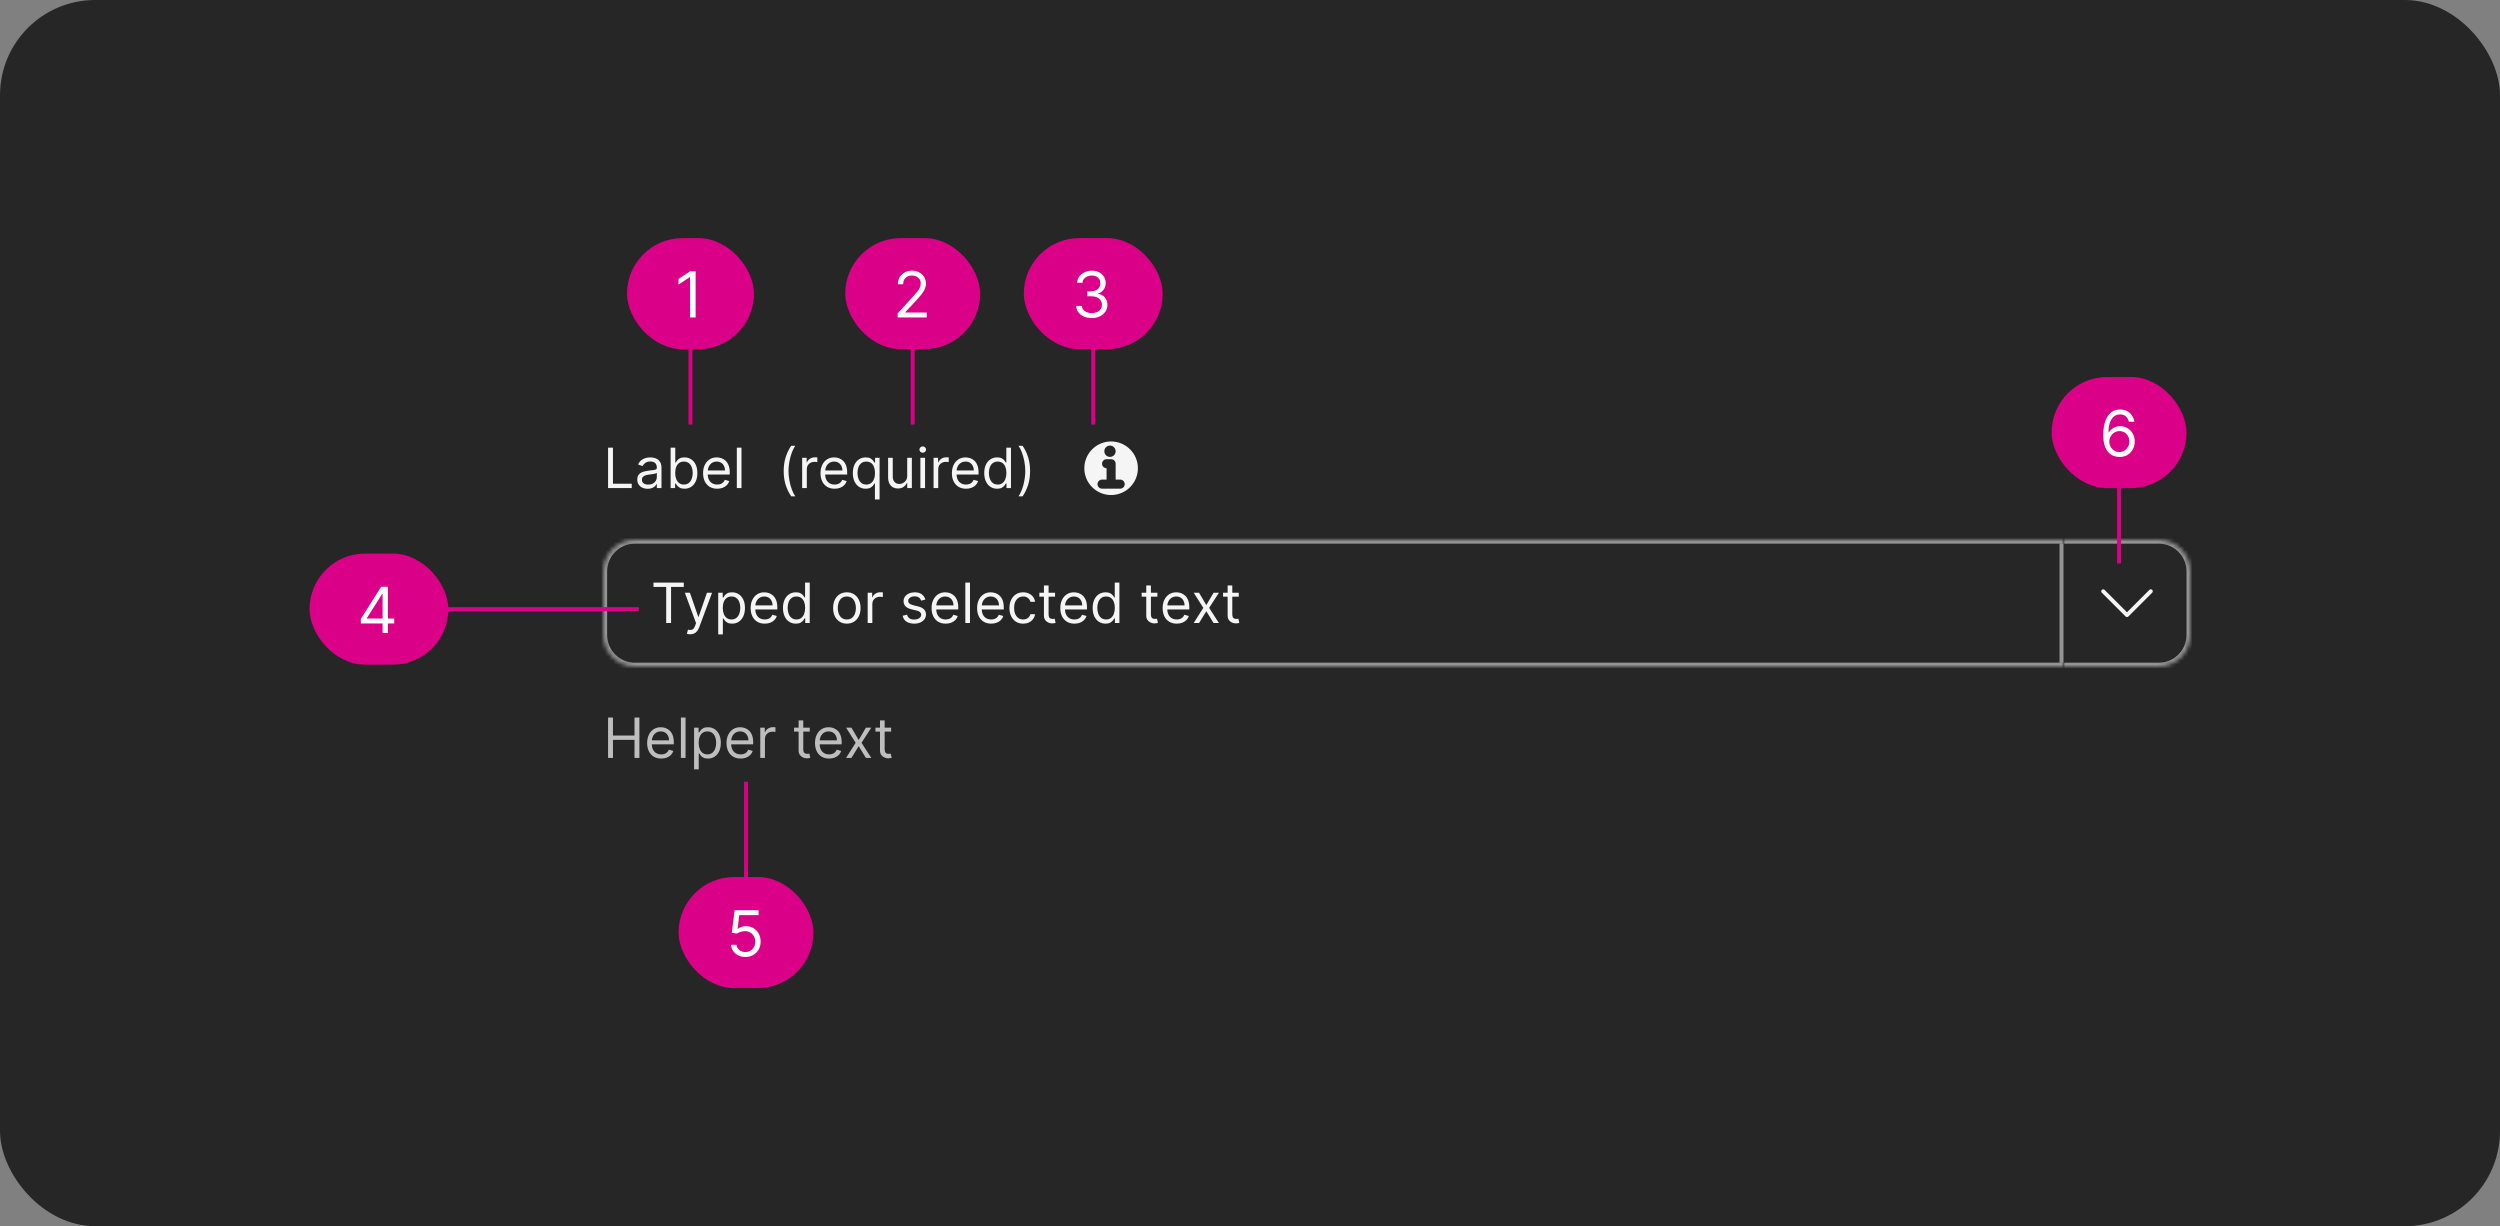 <svg width="630" height="309" viewBox="0 0 630 309" fill="none" xmlns="http://www.w3.org/2000/svg">
<rect x="0" y="0" width="630" height="309" fill="#808080" stroke="none"/>
<rect width="630" height="309" rx="24" fill="#262626"/>
<path d="M153.233 123V112.818H154.466V121.906H159.199V123H153.233ZM163.196 123.179C162.712 123.179 162.273 123.088 161.879 122.906C161.484 122.72 161.171 122.453 160.939 122.105C160.707 121.754 160.591 121.33 160.591 120.832C160.591 120.395 160.677 120.04 160.849 119.768C161.022 119.493 161.252 119.278 161.54 119.122C161.829 118.966 162.147 118.85 162.495 118.774C162.846 118.695 163.199 118.632 163.554 118.585C164.018 118.526 164.394 118.481 164.683 118.451C164.974 118.418 165.186 118.363 165.319 118.287C165.455 118.211 165.523 118.078 165.523 117.889V117.849C165.523 117.359 165.388 116.978 165.12 116.706C164.855 116.434 164.452 116.298 163.912 116.298C163.352 116.298 162.913 116.421 162.594 116.666C162.276 116.911 162.053 117.173 161.923 117.452L160.81 117.054C161.009 116.59 161.274 116.229 161.605 115.97C161.94 115.708 162.304 115.526 162.699 115.423C163.097 115.317 163.488 115.264 163.872 115.264C164.117 115.264 164.399 115.294 164.717 115.354C165.039 115.41 165.349 115.528 165.647 115.707C165.949 115.886 166.199 116.156 166.398 116.517C166.597 116.878 166.696 117.362 166.696 117.969V123H165.523V121.966H165.463C165.384 122.132 165.251 122.309 165.065 122.498C164.88 122.687 164.633 122.848 164.325 122.98C164.016 123.113 163.64 123.179 163.196 123.179ZM163.375 122.125C163.839 122.125 164.23 122.034 164.548 121.852C164.87 121.669 165.112 121.434 165.274 121.146C165.44 120.857 165.523 120.554 165.523 120.236V119.162C165.473 119.222 165.364 119.276 165.195 119.326C165.029 119.372 164.837 119.414 164.618 119.45C164.402 119.483 164.192 119.513 163.987 119.54C163.784 119.563 163.62 119.583 163.494 119.599C163.189 119.639 162.904 119.704 162.639 119.793C162.377 119.879 162.165 120.01 162.003 120.186C161.844 120.358 161.764 120.594 161.764 120.892C161.764 121.3 161.915 121.608 162.217 121.817C162.522 122.022 162.908 122.125 163.375 122.125ZM168.997 123V112.818H170.17V116.577H170.269C170.356 116.444 170.475 116.275 170.627 116.07C170.783 115.861 171.005 115.675 171.294 115.513C171.585 115.347 171.98 115.264 172.477 115.264C173.12 115.264 173.686 115.425 174.177 115.746C174.668 116.068 175.05 116.524 175.325 117.114C175.601 117.704 175.738 118.4 175.738 119.202C175.738 120.01 175.601 120.711 175.325 121.305C175.05 121.895 174.669 122.352 174.182 122.677C173.695 122.998 173.133 123.159 172.497 123.159C172.006 123.159 171.613 123.078 171.318 122.915C171.023 122.75 170.796 122.562 170.637 122.354C170.478 122.142 170.356 121.966 170.269 121.827H170.13V123H168.997ZM170.15 119.182C170.15 119.759 170.235 120.267 170.404 120.708C170.573 121.146 170.82 121.489 171.144 121.737C171.469 121.982 171.867 122.105 172.338 122.105C172.828 122.105 173.237 121.976 173.566 121.717C173.897 121.455 174.146 121.104 174.311 120.663C174.48 120.219 174.565 119.725 174.565 119.182C174.565 118.645 174.482 118.161 174.316 117.73C174.154 117.296 173.907 116.953 173.575 116.701C173.247 116.446 172.835 116.318 172.338 116.318C171.86 116.318 171.459 116.439 171.134 116.681C170.81 116.92 170.564 117.254 170.399 117.685C170.233 118.113 170.15 118.612 170.15 119.182ZM180.735 123.159C179.999 123.159 179.364 122.997 178.83 122.672C178.3 122.344 177.891 121.886 177.602 121.3C177.317 120.71 177.175 120.024 177.175 119.241C177.175 118.459 177.317 117.77 177.602 117.173C177.891 116.573 178.292 116.106 178.806 115.771C179.323 115.433 179.926 115.264 180.615 115.264C181.013 115.264 181.406 115.33 181.794 115.463C182.181 115.596 182.534 115.811 182.852 116.109C183.171 116.404 183.424 116.795 183.613 117.283C183.802 117.77 183.896 118.37 183.896 119.082V119.58H178.01V118.565H182.703C182.703 118.134 182.617 117.75 182.445 117.412C182.276 117.074 182.034 116.807 181.719 116.612C181.407 116.416 181.039 116.318 180.615 116.318C180.148 116.318 179.744 116.434 179.402 116.666C179.064 116.895 178.804 117.193 178.622 117.561C178.439 117.929 178.348 118.323 178.348 118.744V119.42C178.348 119.997 178.448 120.486 178.646 120.887C178.849 121.285 179.129 121.588 179.487 121.797C179.845 122.002 180.261 122.105 180.735 122.105C181.043 122.105 181.321 122.062 181.57 121.976C181.822 121.886 182.039 121.754 182.221 121.578C182.403 121.399 182.544 121.177 182.644 120.912L183.777 121.23C183.658 121.615 183.457 121.953 183.176 122.244C182.894 122.533 182.546 122.758 182.132 122.92C181.717 123.08 181.252 123.159 180.735 123.159ZM186.855 112.818V123H185.681V112.818H186.855Z" fill="white" fill-opacity="0.95"/>
<path d="M197.491 118.705C197.491 117.452 197.654 116.3 197.979 115.249C198.307 114.195 198.774 113.226 199.381 112.341H200.415C200.176 112.669 199.952 113.073 199.744 113.554C199.538 114.031 199.357 114.557 199.202 115.13C199.046 115.7 198.923 116.29 198.834 116.9C198.748 117.51 198.705 118.111 198.705 118.705C198.705 119.493 198.781 120.294 198.933 121.106C199.086 121.918 199.291 122.672 199.55 123.368C199.808 124.064 200.097 124.631 200.415 125.068H199.381C198.774 124.183 198.307 123.215 197.979 122.165C197.654 121.111 197.491 119.957 197.491 118.705ZM202.146 123V115.364H203.28V116.517H203.359C203.498 116.139 203.75 115.833 204.115 115.597C204.479 115.362 204.89 115.244 205.348 115.244C205.434 115.244 205.542 115.246 205.671 115.249C205.8 115.253 205.898 115.258 205.964 115.264V116.457C205.925 116.447 205.833 116.433 205.691 116.413C205.552 116.389 205.404 116.378 205.248 116.378C204.877 116.378 204.546 116.456 204.254 116.612C203.966 116.764 203.737 116.976 203.568 117.248C203.402 117.516 203.319 117.823 203.319 118.168V123H202.146ZM210.324 123.159C209.589 123.159 208.954 122.997 208.42 122.672C207.89 122.344 207.481 121.886 207.192 121.3C206.907 120.71 206.765 120.024 206.765 119.241C206.765 118.459 206.907 117.77 207.192 117.173C207.481 116.573 207.882 116.106 208.395 115.771C208.912 115.433 209.516 115.264 210.205 115.264C210.603 115.264 210.996 115.33 211.383 115.463C211.771 115.596 212.124 115.811 212.442 116.109C212.76 116.404 213.014 116.795 213.203 117.283C213.392 117.77 213.486 118.37 213.486 119.082V119.58H207.6V118.565H212.293C212.293 118.134 212.207 117.75 212.035 117.412C211.866 117.074 211.624 116.807 211.309 116.612C210.997 116.416 210.629 116.318 210.205 116.318C209.738 116.318 209.333 116.434 208.992 116.666C208.654 116.895 208.394 117.193 208.211 117.561C208.029 117.929 207.938 118.323 207.938 118.744V119.42C207.938 119.997 208.037 120.486 208.236 120.887C208.439 121.285 208.719 121.588 209.077 121.797C209.434 122.002 209.85 122.105 210.324 122.105C210.633 122.105 210.911 122.062 211.16 121.976C211.412 121.886 211.629 121.754 211.811 121.578C211.993 121.399 212.134 121.177 212.233 120.912L213.367 121.23C213.248 121.615 213.047 121.953 212.765 122.244C212.484 122.533 212.136 122.758 211.721 122.92C211.307 123.08 210.841 123.159 210.324 123.159ZM221.655 125.864H220.481V121.827H220.382C220.296 121.966 220.173 122.142 220.014 122.354C219.855 122.562 219.628 122.75 219.333 122.915C219.038 123.078 218.645 123.159 218.155 123.159C217.518 123.159 216.956 122.998 216.469 122.677C215.982 122.352 215.601 121.895 215.326 121.305C215.051 120.711 214.913 120.01 214.913 119.202C214.913 118.4 215.051 117.704 215.326 117.114C215.601 116.524 215.984 116.068 216.474 115.746C216.965 115.425 217.532 115.264 218.175 115.264C218.672 115.264 219.064 115.347 219.353 115.513C219.644 115.675 219.867 115.861 220.019 116.07C220.175 116.275 220.296 116.444 220.382 116.577H220.521V115.364H221.655V125.864ZM220.501 119.182C220.501 118.612 220.418 118.113 220.253 117.685C220.087 117.254 219.842 116.92 219.517 116.681C219.192 116.439 218.791 116.318 218.314 116.318C217.817 116.318 217.402 116.446 217.071 116.701C216.743 116.953 216.496 117.296 216.33 117.73C216.168 118.161 216.086 118.645 216.086 119.182C216.086 119.725 216.169 120.219 216.335 120.663C216.504 121.104 216.753 121.455 217.081 121.717C217.412 121.976 217.823 122.105 218.314 122.105C218.784 122.105 219.182 121.982 219.507 121.737C219.832 121.489 220.079 121.146 220.248 120.708C220.417 120.267 220.501 119.759 220.501 119.182ZM228.615 119.878V115.364H229.788V123H228.615V121.707H228.535C228.356 122.095 228.078 122.425 227.7 122.697C227.322 122.965 226.845 123.099 226.268 123.099C225.791 123.099 225.367 122.995 224.996 122.786C224.624 122.574 224.333 122.256 224.121 121.832C223.908 121.404 223.802 120.866 223.802 120.216V115.364H224.976V120.136C224.976 120.693 225.131 121.137 225.443 121.469C225.758 121.8 226.159 121.966 226.646 121.966C226.938 121.966 227.234 121.891 227.536 121.742C227.841 121.593 228.096 121.364 228.302 121.056C228.51 120.748 228.615 120.355 228.615 119.878ZM231.937 123V115.364H233.11V123H231.937ZM232.534 114.091C232.305 114.091 232.108 114.013 231.942 113.857C231.78 113.701 231.699 113.514 231.699 113.295C231.699 113.077 231.78 112.889 231.942 112.734C232.108 112.578 232.305 112.5 232.534 112.5C232.762 112.5 232.958 112.578 233.12 112.734C233.286 112.889 233.369 113.077 233.369 113.295C233.369 113.514 233.286 113.701 233.12 113.857C232.958 114.013 232.762 114.091 232.534 114.091ZM235.259 123V115.364H236.393V116.517H236.472C236.612 116.139 236.864 115.833 237.228 115.597C237.593 115.362 238.004 115.244 238.461 115.244C238.547 115.244 238.655 115.246 238.784 115.249C238.914 115.253 239.011 115.258 239.078 115.264V116.457C239.038 116.447 238.947 116.433 238.804 116.413C238.665 116.389 238.517 116.378 238.362 116.378C237.99 116.378 237.659 116.456 237.367 116.612C237.079 116.764 236.85 116.976 236.681 117.248C236.516 117.516 236.433 117.823 236.433 118.168V123H235.259ZM243.438 123.159C242.702 123.159 242.067 122.997 241.534 122.672C241.003 122.344 240.594 121.886 240.306 121.3C240.021 120.71 239.878 120.024 239.878 119.241C239.878 118.459 240.021 117.77 240.306 117.173C240.594 116.573 240.995 116.106 241.509 115.771C242.026 115.433 242.629 115.264 243.318 115.264C243.716 115.264 244.109 115.33 244.497 115.463C244.884 115.596 245.237 115.811 245.556 116.109C245.874 116.404 246.127 116.795 246.316 117.283C246.505 117.77 246.6 118.37 246.6 119.082V119.58H240.713V118.565H245.406C245.406 118.134 245.32 117.75 245.148 117.412C244.979 117.074 244.737 116.807 244.422 116.612C244.11 116.416 243.743 116.318 243.318 116.318C242.851 116.318 242.447 116.434 242.105 116.666C241.767 116.895 241.507 117.193 241.325 117.561C241.142 117.929 241.051 118.323 241.051 118.744V119.42C241.051 119.997 241.151 120.486 241.35 120.887C241.552 121.285 241.832 121.588 242.19 121.797C242.548 122.002 242.964 122.105 243.438 122.105C243.746 122.105 244.024 122.062 244.273 121.976C244.525 121.886 244.742 121.754 244.924 121.578C245.106 121.399 245.247 121.177 245.347 120.912L246.48 121.23C246.361 121.615 246.16 121.953 245.879 122.244C245.597 122.533 245.249 122.758 244.835 122.92C244.42 123.08 243.955 123.159 243.438 123.159ZM251.268 123.159C250.632 123.159 250.07 122.998 249.583 122.677C249.095 122.352 248.714 121.895 248.439 121.305C248.164 120.711 248.026 120.01 248.026 119.202C248.026 118.4 248.164 117.704 248.439 117.114C248.714 116.524 249.097 116.068 249.588 115.746C250.078 115.425 250.645 115.264 251.288 115.264C251.785 115.264 252.178 115.347 252.466 115.513C252.758 115.675 252.98 115.861 253.132 116.07C253.288 116.275 253.409 116.444 253.495 116.577H253.595V112.818H254.768V123H253.634V121.827H253.495C253.409 121.966 253.286 122.142 253.127 122.354C252.968 122.562 252.741 122.75 252.446 122.915C252.151 123.078 251.758 123.159 251.268 123.159ZM251.427 122.105C251.898 122.105 252.295 121.982 252.62 121.737C252.945 121.489 253.192 121.146 253.361 120.708C253.53 120.267 253.615 119.759 253.615 119.182C253.615 118.612 253.532 118.113 253.366 117.685C253.2 117.254 252.955 116.92 252.63 116.681C252.305 116.439 251.904 116.318 251.427 116.318C250.93 116.318 250.516 116.446 250.184 116.701C249.856 116.953 249.609 117.296 249.443 117.73C249.281 118.161 249.2 118.645 249.2 119.182C249.2 119.725 249.283 120.219 249.448 120.663C249.617 121.104 249.866 121.455 250.194 121.717C250.526 121.976 250.936 122.105 251.427 122.105ZM259.585 118.705C259.585 119.957 259.421 121.111 259.093 122.165C258.768 123.215 258.303 124.183 257.696 125.068H256.662C256.901 124.74 257.123 124.336 257.328 123.855C257.537 123.378 257.719 122.854 257.875 122.284C258.031 121.711 258.152 121.119 258.238 120.509C258.328 119.896 258.372 119.295 258.372 118.705C258.372 117.916 258.296 117.115 258.144 116.303C257.991 115.491 257.786 114.737 257.527 114.041C257.269 113.345 256.98 112.778 256.662 112.341H257.696C258.303 113.226 258.768 114.195 259.093 115.249C259.421 116.3 259.585 117.452 259.585 118.705Z" fill="white" fill-opacity="0.95"/>
<path d="M280 124.75C283.728 124.75 286.75 121.728 286.75 118C286.75 114.272 283.728 111.25 280 111.25C276.272 111.25 273.25 114.272 273.25 118C273.25 121.728 276.272 124.75 280 124.75ZM278.286 113.714C278.286 112.925 278.925 112.286 279.714 112.286C280.503 112.286 281.143 112.925 281.143 113.714C281.143 114.503 280.503 115.143 279.714 115.143C278.925 115.143 278.286 114.503 278.286 113.714ZM278.857 118C278.226 118 277.714 117.488 277.714 116.857C277.714 116.226 278.226 115.714 278.857 115.714H280C280.631 115.714 281.143 116.226 281.143 116.857V120.857H282.286C282.917 120.857 283.429 121.369 283.429 122C283.429 122.631 282.917 123.143 282.286 123.143H277.714C277.083 123.143 276.571 122.631 276.571 122C276.571 121.369 277.083 120.857 277.714 120.857H278.857V118Z" fill="white" fill-opacity="0.95"/>
<mask id="path-7-inside-1_1263_46640" fill="white">
<path d="M152 144C152 139.582 155.582 136 160 136H520V168H160C155.582 168 152 164.418 152 160V144Z"/>
</mask>
<path d="M151 144C151 139.029 155.029 135 160 135H520V137H160C156.134 137 153 140.134 153 144H151ZM520 169H160C155.029 169 151 164.971 151 160H153C153 163.866 156.134 167 160 167H520V169ZM160 169C155.029 169 151 164.971 151 160V144C151 139.029 155.029 135 160 135V137C156.134 137 153 140.134 153 144V160C153 163.866 156.134 167 160 167V169ZM520 136V168V136Z" fill="white" fill-opacity="0.5" mask="url(#path-7-inside-1_1263_46640)"/>
<path d="M164.676 147.912V146.818H172.312V147.912H169.111V157H167.878V147.912H164.676ZM173.937 159.844C173.738 159.844 173.561 159.827 173.405 159.794C173.249 159.764 173.142 159.734 173.082 159.705L173.38 158.67C173.808 158.78 174.164 158.777 174.449 158.661C174.734 158.548 174.981 158.206 175.19 157.636L175.409 157.04L172.585 149.364H173.857L175.965 155.449H176.045L178.153 149.364L179.436 149.384L176.184 158.114C176.038 158.501 175.858 158.823 175.642 159.078C175.427 159.337 175.177 159.529 174.892 159.655C174.61 159.781 174.292 159.844 173.937 159.844ZM180.988 159.864V149.364H182.121V150.577H182.261C182.347 150.444 182.466 150.275 182.619 150.07C182.774 149.861 182.996 149.675 183.285 149.513C183.576 149.347 183.971 149.264 184.468 149.264C185.111 149.264 185.678 149.425 186.168 149.746C186.659 150.068 187.042 150.524 187.317 151.114C187.592 151.704 187.729 152.4 187.729 153.202C187.729 154.01 187.592 154.711 187.317 155.305C187.042 155.895 186.661 156.352 186.173 156.677C185.686 156.998 185.124 157.159 184.488 157.159C183.997 157.159 183.605 157.078 183.31 156.915C183.015 156.75 182.788 156.562 182.629 156.354C182.469 156.142 182.347 155.966 182.261 155.827H182.161V159.864H180.988ZM182.141 153.182C182.141 153.759 182.226 154.267 182.395 154.708C182.564 155.146 182.811 155.489 183.136 155.737C183.46 155.982 183.858 156.105 184.329 156.105C184.819 156.105 185.229 155.976 185.557 155.717C185.888 155.455 186.137 155.104 186.303 154.663C186.472 154.219 186.556 153.725 186.556 153.182C186.556 152.645 186.473 152.161 186.308 151.73C186.145 151.296 185.898 150.953 185.567 150.701C185.239 150.446 184.826 150.318 184.329 150.318C183.852 150.318 183.451 150.439 183.126 150.681C182.801 150.92 182.556 151.254 182.39 151.685C182.224 152.113 182.141 152.612 182.141 153.182ZM192.721 157.159C191.985 157.159 191.35 156.997 190.817 156.672C190.286 156.344 189.877 155.886 189.589 155.3C189.304 154.71 189.161 154.024 189.161 153.241C189.161 152.459 189.304 151.77 189.589 151.173C189.877 150.573 190.278 150.106 190.792 149.771C191.309 149.433 191.912 149.264 192.602 149.264C192.999 149.264 193.392 149.33 193.78 149.463C194.168 149.596 194.521 149.811 194.839 150.109C195.157 150.404 195.411 150.795 195.599 151.283C195.788 151.77 195.883 152.37 195.883 153.082V153.58H189.996V152.565H194.69C194.69 152.134 194.603 151.75 194.431 151.412C194.262 151.074 194.02 150.807 193.705 150.612C193.394 150.416 193.026 150.318 192.602 150.318C192.134 150.318 191.73 150.434 191.388 150.666C191.05 150.895 190.79 151.193 190.608 151.561C190.426 151.929 190.335 152.323 190.335 152.744V153.42C190.335 153.997 190.434 154.486 190.633 154.887C190.835 155.285 191.115 155.588 191.473 155.797C191.831 156.002 192.247 156.105 192.721 156.105C193.029 156.105 193.308 156.062 193.556 155.976C193.808 155.886 194.025 155.754 194.207 155.578C194.39 155.399 194.531 155.177 194.63 154.912L195.763 155.23C195.644 155.615 195.444 155.953 195.162 156.244C194.88 156.533 194.532 156.758 194.118 156.92C193.704 157.08 193.238 157.159 192.721 157.159ZM200.551 157.159C199.915 157.159 199.353 156.998 198.866 156.677C198.379 156.352 197.997 155.895 197.722 155.305C197.447 154.711 197.31 154.01 197.31 153.202C197.31 152.4 197.447 151.704 197.722 151.114C197.997 150.524 198.38 150.068 198.871 149.746C199.361 149.425 199.928 149.264 200.571 149.264C201.068 149.264 201.461 149.347 201.749 149.513C202.041 149.675 202.263 149.861 202.415 150.07C202.571 150.275 202.692 150.444 202.778 150.577H202.878V146.818H204.051V157H202.918V155.827H202.778C202.692 155.966 202.57 156.142 202.411 156.354C202.251 156.562 202.024 156.75 201.729 156.915C201.434 157.078 201.042 157.159 200.551 157.159ZM200.71 156.105C201.181 156.105 201.579 155.982 201.903 155.737C202.228 155.489 202.475 155.146 202.644 154.708C202.813 154.267 202.898 153.759 202.898 153.182C202.898 152.612 202.815 152.113 202.649 151.685C202.483 151.254 202.238 150.92 201.913 150.681C201.589 150.439 201.188 150.318 200.71 150.318C200.213 150.318 199.799 150.446 199.467 150.701C199.139 150.953 198.892 151.296 198.727 151.73C198.564 152.161 198.483 152.645 198.483 153.182C198.483 153.725 198.566 154.219 198.732 154.663C198.901 155.104 199.149 155.455 199.477 155.717C199.809 155.976 200.22 156.105 200.71 156.105ZM213.403 157.159C212.713 157.159 212.108 156.995 211.588 156.667C211.071 156.339 210.667 155.88 210.375 155.29C210.087 154.7 209.942 154.01 209.942 153.222C209.942 152.426 210.087 151.732 210.375 151.138C210.667 150.545 211.071 150.085 211.588 149.756C212.108 149.428 212.713 149.264 213.403 149.264C214.092 149.264 214.695 149.428 215.212 149.756C215.733 150.085 216.137 150.545 216.425 151.138C216.717 151.732 216.863 152.426 216.863 153.222C216.863 154.01 216.717 154.7 216.425 155.29C216.137 155.88 215.733 156.339 215.212 156.667C214.695 156.995 214.092 157.159 213.403 157.159ZM213.403 156.105C213.926 156.105 214.357 155.971 214.695 155.702C215.033 155.434 215.284 155.081 215.446 154.643C215.608 154.206 215.69 153.732 215.69 153.222C215.69 152.711 215.608 152.236 215.446 151.795C215.284 151.354 215.033 150.998 214.695 150.726C214.357 150.454 213.926 150.318 213.403 150.318C212.879 150.318 212.448 150.454 212.11 150.726C211.772 150.998 211.522 151.354 211.359 151.795C211.197 152.236 211.116 152.711 211.116 153.222C211.116 153.732 211.197 154.206 211.359 154.643C211.522 155.081 211.772 155.434 212.11 155.702C212.448 155.971 212.879 156.105 213.403 156.105ZM218.654 157V149.364H219.787V150.517H219.867C220.006 150.139 220.258 149.833 220.623 149.597C220.987 149.362 221.398 149.244 221.856 149.244C221.942 149.244 222.05 149.246 222.179 149.249C222.308 149.253 222.406 149.258 222.472 149.264V150.457C222.432 150.447 222.341 150.433 222.199 150.413C222.059 150.389 221.912 150.378 221.756 150.378C221.385 150.378 221.054 150.456 220.762 150.612C220.474 150.764 220.245 150.976 220.076 151.248C219.91 151.516 219.827 151.823 219.827 152.168V157H218.654ZM233.21 151.074L232.156 151.372C232.089 151.196 231.991 151.026 231.862 150.86C231.736 150.691 231.564 150.552 231.345 150.442C231.126 150.333 230.846 150.278 230.505 150.278C230.038 150.278 229.648 150.386 229.337 150.602C229.028 150.814 228.874 151.084 228.874 151.412C228.874 151.704 228.98 151.934 229.192 152.103C229.405 152.272 229.736 152.413 230.187 152.526L231.32 152.804C232.003 152.97 232.512 153.223 232.847 153.565C233.181 153.903 233.349 154.339 233.349 154.872C233.349 155.31 233.223 155.701 232.971 156.045C232.722 156.39 232.374 156.662 231.927 156.861C231.479 157.06 230.959 157.159 230.366 157.159C229.587 157.159 228.942 156.99 228.432 156.652C227.921 156.314 227.598 155.82 227.462 155.17L228.576 154.892C228.682 155.303 228.883 155.611 229.178 155.817C229.476 156.022 229.865 156.125 230.346 156.125C230.893 156.125 231.327 156.009 231.648 155.777C231.973 155.542 232.136 155.26 232.136 154.932C232.136 154.667 232.043 154.445 231.857 154.266C231.672 154.083 231.387 153.947 231.002 153.858L229.729 153.56C229.03 153.394 228.516 153.137 228.188 152.789C227.863 152.438 227.701 151.999 227.701 151.472C227.701 151.041 227.822 150.66 228.064 150.328C228.309 149.997 228.642 149.737 229.063 149.548C229.487 149.359 229.968 149.264 230.505 149.264C231.261 149.264 231.854 149.43 232.285 149.761C232.719 150.093 233.027 150.53 233.21 151.074ZM238.317 157.159C237.581 157.159 236.946 156.997 236.412 156.672C235.882 156.344 235.473 155.886 235.184 155.3C234.899 154.71 234.757 154.024 234.757 153.241C234.757 152.459 234.899 151.77 235.184 151.173C235.473 150.573 235.874 150.106 236.388 149.771C236.905 149.433 237.508 149.264 238.197 149.264C238.595 149.264 238.988 149.33 239.376 149.463C239.763 149.596 240.116 149.811 240.434 150.109C240.753 150.404 241.006 150.795 241.195 151.283C241.384 151.77 241.479 152.37 241.479 153.082V153.58H235.592V152.565H240.285C240.285 152.134 240.199 151.75 240.027 151.412C239.858 151.074 239.616 150.807 239.301 150.612C238.989 150.416 238.622 150.318 238.197 150.318C237.73 150.318 237.326 150.434 236.984 150.666C236.646 150.895 236.386 151.193 236.204 151.561C236.021 151.929 235.93 152.323 235.93 152.744V153.42C235.93 153.997 236.03 154.486 236.229 154.887C236.431 155.285 236.711 155.588 237.069 155.797C237.427 156.002 237.843 156.105 238.317 156.105C238.625 156.105 238.903 156.062 239.152 155.976C239.404 155.886 239.621 155.754 239.803 155.578C239.985 155.399 240.126 155.177 240.226 154.912L241.359 155.23C241.24 155.615 241.039 155.953 240.758 156.244C240.476 156.533 240.128 156.758 239.714 156.92C239.299 157.08 238.834 157.159 238.317 157.159ZM244.437 146.818V157H243.263V146.818H244.437ZM249.787 157.159C249.051 157.159 248.417 156.997 247.883 156.672C247.353 156.344 246.944 155.886 246.655 155.3C246.37 154.71 246.228 154.024 246.228 153.241C246.228 152.459 246.37 151.77 246.655 151.173C246.944 150.573 247.345 150.106 247.858 149.771C248.375 149.433 248.979 149.264 249.668 149.264C250.066 149.264 250.458 149.33 250.846 149.463C251.234 149.596 251.587 149.811 251.905 150.109C252.223 150.404 252.477 150.795 252.666 151.283C252.855 151.77 252.949 152.37 252.949 153.082V153.58H247.063V152.565H251.756C251.756 152.134 251.67 151.75 251.498 151.412C251.328 151.074 251.087 150.807 250.772 150.612C250.46 150.416 250.092 150.318 249.668 150.318C249.201 150.318 248.796 150.434 248.455 150.666C248.117 150.895 247.857 151.193 247.674 151.561C247.492 151.929 247.401 152.323 247.401 152.744V153.42C247.401 153.997 247.5 154.486 247.699 154.887C247.901 155.285 248.181 155.588 248.539 155.797C248.897 156.002 249.313 156.105 249.787 156.105C250.096 156.105 250.374 156.062 250.623 155.976C250.874 155.886 251.092 155.754 251.274 155.578C251.456 155.399 251.597 155.177 251.696 154.912L252.83 155.23C252.711 155.615 252.51 155.953 252.228 156.244C251.947 156.533 251.599 156.758 251.184 156.92C250.77 157.08 250.304 157.159 249.787 157.159ZM257.836 157.159C257.12 157.159 256.504 156.99 255.987 156.652C255.47 156.314 255.072 155.848 254.794 155.255C254.515 154.662 254.376 153.984 254.376 153.222C254.376 152.446 254.519 151.762 254.804 151.168C255.092 150.572 255.493 150.106 256.007 149.771C256.524 149.433 257.127 149.264 257.816 149.264C258.353 149.264 258.837 149.364 259.268 149.562C259.699 149.761 260.052 150.04 260.327 150.398C260.602 150.756 260.773 151.173 260.839 151.651H259.666C259.576 151.303 259.377 150.994 259.069 150.726C258.764 150.454 258.353 150.318 257.836 150.318C257.379 150.318 256.978 150.437 256.633 150.676C256.292 150.911 256.025 151.245 255.833 151.675C255.644 152.103 255.549 152.605 255.549 153.182C255.549 153.772 255.642 154.286 255.828 154.723C256.017 155.161 256.282 155.5 256.623 155.742C256.968 155.984 257.372 156.105 257.836 156.105C258.141 156.105 258.418 156.052 258.667 155.946C258.915 155.84 259.126 155.688 259.298 155.489C259.47 155.29 259.593 155.051 259.666 154.773H260.839C260.773 155.223 260.609 155.629 260.347 155.991C260.088 156.349 259.745 156.634 259.318 156.846C258.894 157.055 258.4 157.159 257.836 157.159ZM265.875 149.364V150.358H261.918V149.364H265.875ZM263.071 147.534H264.245V154.812C264.245 155.144 264.293 155.393 264.389 155.558C264.488 155.721 264.614 155.83 264.767 155.886C264.922 155.939 265.087 155.966 265.259 155.966C265.388 155.966 265.494 155.959 265.577 155.946C265.66 155.929 265.726 155.916 265.776 155.906L266.015 156.96C265.935 156.99 265.824 157.02 265.681 157.05C265.539 157.083 265.358 157.099 265.14 157.099C264.808 157.099 264.483 157.028 264.165 156.886C263.85 156.743 263.588 156.526 263.38 156.234C263.174 155.943 263.071 155.575 263.071 155.131V147.534ZM270.76 157.159C270.024 157.159 269.389 156.997 268.856 156.672C268.326 156.344 267.916 155.886 267.628 155.3C267.343 154.71 267.2 154.024 267.2 153.241C267.2 152.459 267.343 151.77 267.628 151.173C267.916 150.573 268.317 150.106 268.831 149.771C269.348 149.433 269.951 149.264 270.641 149.264C271.038 149.264 271.431 149.33 271.819 149.463C272.207 149.596 272.56 149.811 272.878 150.109C273.196 150.404 273.45 150.795 273.638 151.283C273.827 151.77 273.922 152.37 273.922 153.082V153.58H268.036V152.565H272.729C272.729 152.134 272.643 151.75 272.47 151.412C272.301 151.074 272.059 150.807 271.744 150.612C271.433 150.416 271.065 150.318 270.641 150.318C270.173 150.318 269.769 150.434 269.428 150.666C269.089 150.895 268.829 151.193 268.647 151.561C268.465 151.929 268.374 152.323 268.374 152.744V153.42C268.374 153.997 268.473 154.486 268.672 154.887C268.874 155.285 269.154 155.588 269.512 155.797C269.87 156.002 270.286 156.105 270.76 156.105C271.068 156.105 271.347 156.062 271.595 155.976C271.847 155.886 272.064 155.754 272.246 155.578C272.429 155.399 272.57 155.177 272.669 154.912L273.803 155.23C273.683 155.615 273.483 155.953 273.201 156.244C272.919 156.533 272.571 156.758 272.157 156.92C271.743 157.08 271.277 157.159 270.76 157.159ZM278.59 157.159C277.954 157.159 277.392 156.998 276.905 156.677C276.418 156.352 276.036 155.895 275.761 155.305C275.486 154.711 275.349 154.01 275.349 153.202C275.349 152.4 275.486 151.704 275.761 151.114C276.036 150.524 276.419 150.068 276.91 149.746C277.4 149.425 277.967 149.264 278.61 149.264C279.107 149.264 279.5 149.347 279.788 149.513C280.08 149.675 280.302 149.861 280.455 150.07C280.61 150.275 280.731 150.444 280.817 150.577H280.917V146.818H282.09V157H280.957V155.827H280.817C280.731 155.966 280.609 156.142 280.45 156.354C280.29 156.562 280.063 156.75 279.768 156.915C279.473 157.078 279.081 157.159 278.59 157.159ZM278.749 156.105C279.22 156.105 279.618 155.982 279.942 155.737C280.267 155.489 280.514 155.146 280.683 154.708C280.852 154.267 280.937 153.759 280.937 153.182C280.937 152.612 280.854 152.113 280.688 151.685C280.522 151.254 280.277 150.92 279.952 150.681C279.628 150.439 279.227 150.318 278.749 150.318C278.252 150.318 277.838 150.446 277.506 150.701C277.178 150.953 276.931 151.296 276.766 151.73C276.603 152.161 276.522 152.645 276.522 153.182C276.522 153.725 276.605 154.219 276.771 154.663C276.94 155.104 277.188 155.455 277.516 155.717C277.848 155.976 278.259 156.105 278.749 156.105ZM291.661 149.364V150.358H287.703V149.364H291.661ZM288.857 147.534H290.03V154.812C290.03 155.144 290.078 155.393 290.174 155.558C290.273 155.721 290.399 155.83 290.552 155.886C290.708 155.939 290.872 155.966 291.044 155.966C291.173 155.966 291.279 155.959 291.362 155.946C291.445 155.929 291.511 155.916 291.561 155.906L291.8 156.96C291.72 156.99 291.609 157.02 291.467 157.05C291.324 157.083 291.143 157.099 290.925 157.099C290.593 157.099 290.268 157.028 289.95 156.886C289.635 156.743 289.374 156.526 289.165 156.234C288.959 155.943 288.857 155.575 288.857 155.131V147.534ZM296.545 157.159C295.809 157.159 295.175 156.997 294.641 156.672C294.111 156.344 293.701 155.886 293.413 155.3C293.128 154.71 292.985 154.024 292.985 153.241C292.985 152.459 293.128 151.77 293.413 151.173C293.701 150.573 294.102 150.106 294.616 149.771C295.133 149.433 295.736 149.264 296.426 149.264C296.824 149.264 297.216 149.33 297.604 149.463C297.992 149.596 298.345 149.811 298.663 150.109C298.981 150.404 299.235 150.795 299.424 151.283C299.613 151.77 299.707 152.37 299.707 153.082V153.58H293.821V152.565H298.514C298.514 152.134 298.428 151.75 298.255 151.412C298.086 151.074 297.844 150.807 297.529 150.612C297.218 150.416 296.85 150.318 296.426 150.318C295.958 150.318 295.554 150.434 295.213 150.666C294.875 150.895 294.614 151.193 294.432 151.561C294.25 151.929 294.159 152.323 294.159 152.744V153.42C294.159 153.997 294.258 154.486 294.457 154.887C294.659 155.285 294.939 155.588 295.297 155.797C295.655 156.002 296.071 156.105 296.545 156.105C296.853 156.105 297.132 156.062 297.38 155.976C297.632 155.886 297.849 155.754 298.032 155.578C298.214 155.399 298.355 155.177 298.454 154.912L299.588 155.23C299.468 155.615 299.268 155.953 298.986 156.244C298.704 156.533 298.356 156.758 297.942 156.92C297.528 157.08 297.062 157.159 296.545 157.159ZM302.162 149.364L303.991 152.486L305.821 149.364H307.173L304.707 153.182L307.173 157H305.821L303.991 154.037L302.162 157H300.809L303.236 153.182L300.809 149.364H302.162ZM312.168 149.364V150.358H308.211V149.364H312.168ZM309.364 147.534H310.538V154.812C310.538 155.144 310.586 155.393 310.682 155.558C310.781 155.721 310.907 155.83 311.06 155.886C311.215 155.939 311.379 155.966 311.552 155.966C311.681 155.966 311.787 155.959 311.87 155.946C311.953 155.929 312.019 155.916 312.069 155.906L312.308 156.96C312.228 156.99 312.117 157.02 311.974 157.05C311.832 157.083 311.651 157.099 311.433 157.099C311.101 157.099 310.776 157.028 310.458 156.886C310.143 156.743 309.881 156.526 309.673 156.234C309.467 155.943 309.364 155.575 309.364 155.131V147.534Z" fill="white" fill-opacity="0.95"/>
<rect width="1" height="30" transform="translate(519 137)" fill="white" fill-opacity="0.5"/>
<mask id="path-10-inside-2_1263_46640" fill="white">
<path d="M520 136H544C548.418 136 552 139.582 552 144V160C552 164.418 548.418 168 544 168H520V136Z"/>
</mask>
<path d="M520 135H544C548.971 135 553 139.029 553 144H551C551 140.134 547.866 137 544 137H520V135ZM553 160C553 164.971 548.971 169 544 169H520V167H544C547.866 167 551 163.866 551 160H553ZM520 168V136V168ZM544 135C548.971 135 553 139.029 553 144V160C553 164.971 548.971 169 544 169V167C547.866 167 551 163.866 551 160V144C551 140.134 547.866 137 544 137V135Z" fill="white" fill-opacity="0.5" mask="url(#path-10-inside-2_1263_46640)"/>
<path d="M542.354 148.647C542.26 148.553 542.133 148.5 542 148.5C541.868 148.5 541.74 148.553 541.647 148.647L536 154.293L530.353 148.647C530.259 148.555 530.133 148.505 530.002 148.506C529.87 148.507 529.745 148.559 529.652 148.652C529.559 148.745 529.506 148.87 529.505 149.002C529.504 149.133 529.555 149.259 529.646 149.354L535.646 155.354C535.74 155.447 535.867 155.5 536 155.5C536.133 155.5 536.26 155.447 536.353 155.354L542.353 149.354C542.447 149.26 542.5 149.133 542.5 149C542.5 148.868 542.447 148.74 542.354 148.647Z" fill="white" fill-opacity="0.95"/>
<path d="M153.233 191V180.818H154.466V185.352H159.895V180.818H161.128V191H159.895V186.446H154.466V191H153.233ZM166.639 191.159C165.903 191.159 165.268 190.997 164.735 190.672C164.204 190.344 163.795 189.886 163.507 189.3C163.222 188.71 163.079 188.024 163.079 187.241C163.079 186.459 163.222 185.77 163.507 185.173C163.795 184.573 164.196 184.106 164.71 183.771C165.227 183.433 165.83 183.264 166.52 183.264C166.917 183.264 167.31 183.33 167.698 183.463C168.086 183.596 168.439 183.811 168.757 184.109C169.075 184.404 169.328 184.795 169.517 185.283C169.706 185.77 169.801 186.37 169.801 187.082V187.58H163.914V186.565H168.608C168.608 186.134 168.521 185.75 168.349 185.412C168.18 185.074 167.938 184.807 167.623 184.612C167.312 184.416 166.944 184.318 166.52 184.318C166.052 184.318 165.648 184.434 165.306 184.666C164.968 184.895 164.708 185.193 164.526 185.561C164.344 185.929 164.252 186.323 164.252 186.744V187.42C164.252 187.997 164.352 188.486 164.551 188.887C164.753 189.285 165.033 189.588 165.391 189.797C165.749 190.002 166.165 190.105 166.639 190.105C166.947 190.105 167.225 190.062 167.474 189.976C167.726 189.886 167.943 189.754 168.125 189.578C168.308 189.399 168.449 189.177 168.548 188.912L169.681 189.23C169.562 189.615 169.362 189.953 169.08 190.244C168.798 190.533 168.45 190.758 168.036 190.92C167.622 191.08 167.156 191.159 166.639 191.159ZM172.759 180.818V191H171.586V180.818H172.759ZM174.908 193.864V183.364H176.041V184.577H176.181C176.267 184.444 176.386 184.275 176.539 184.07C176.694 183.861 176.916 183.675 177.205 183.513C177.496 183.347 177.891 183.264 178.388 183.264C179.031 183.264 179.598 183.425 180.088 183.746C180.579 184.068 180.962 184.524 181.237 185.114C181.512 185.704 181.649 186.4 181.649 187.202C181.649 188.01 181.512 188.711 181.237 189.305C180.962 189.895 180.58 190.352 180.093 190.677C179.606 190.998 179.044 191.159 178.408 191.159C177.917 191.159 177.525 191.078 177.23 190.915C176.935 190.75 176.708 190.562 176.548 190.354C176.389 190.142 176.267 189.966 176.181 189.827H176.081V193.864H174.908ZM176.061 187.182C176.061 187.759 176.146 188.267 176.315 188.708C176.484 189.146 176.731 189.489 177.056 189.737C177.38 189.982 177.778 190.105 178.249 190.105C178.739 190.105 179.149 189.976 179.477 189.717C179.808 189.455 180.057 189.104 180.222 188.663C180.392 188.219 180.476 187.725 180.476 187.182C180.476 186.645 180.393 186.161 180.227 185.73C180.065 185.296 179.818 184.953 179.487 184.701C179.159 184.446 178.746 184.318 178.249 184.318C177.771 184.318 177.37 184.439 177.046 184.681C176.721 184.92 176.476 185.254 176.31 185.685C176.144 186.113 176.061 186.612 176.061 187.182ZM186.641 191.159C185.905 191.159 185.27 190.997 184.737 190.672C184.206 190.344 183.797 189.886 183.509 189.3C183.224 188.71 183.081 188.024 183.081 187.241C183.081 186.459 183.224 185.77 183.509 185.173C183.797 184.573 184.198 184.106 184.712 183.771C185.229 183.433 185.832 183.264 186.521 183.264C186.919 183.264 187.312 183.33 187.7 183.463C188.088 183.596 188.441 183.811 188.759 184.109C189.077 184.404 189.33 184.795 189.519 185.283C189.708 185.77 189.803 186.37 189.803 187.082V187.58H183.916V186.565H188.61C188.61 186.134 188.523 185.75 188.351 185.412C188.182 185.074 187.94 184.807 187.625 184.612C187.314 184.416 186.946 184.318 186.521 184.318C186.054 184.318 185.65 184.434 185.308 184.666C184.97 184.895 184.71 185.193 184.528 185.561C184.346 185.929 184.254 186.323 184.254 186.744V187.42C184.254 187.997 184.354 188.486 184.553 188.887C184.755 189.285 185.035 189.588 185.393 189.797C185.751 190.002 186.167 190.105 186.641 190.105C186.949 190.105 187.227 190.062 187.476 189.976C187.728 189.886 187.945 189.754 188.127 189.578C188.31 189.399 188.45 189.177 188.55 188.912L189.683 189.23C189.564 189.615 189.364 189.953 189.082 190.244C188.8 190.533 188.452 190.758 188.038 190.92C187.624 191.08 187.158 191.159 186.641 191.159ZM191.588 191V183.364H192.721V184.517H192.801C192.94 184.139 193.192 183.833 193.556 183.597C193.921 183.362 194.332 183.244 194.789 183.244C194.875 183.244 194.983 183.246 195.112 183.249C195.242 183.253 195.339 183.258 195.406 183.264V184.457C195.366 184.447 195.275 184.433 195.132 184.413C194.993 184.389 194.846 184.378 194.69 184.378C194.319 184.378 193.987 184.456 193.695 184.612C193.407 184.764 193.178 184.976 193.009 185.248C192.844 185.516 192.761 185.823 192.761 186.168V191H191.588ZM204.055 183.364V184.358H200.098V183.364H204.055ZM201.251 181.534H202.424V188.812C202.424 189.144 202.472 189.393 202.569 189.558C202.668 189.721 202.794 189.83 202.946 189.886C203.102 189.939 203.266 189.966 203.439 189.966C203.568 189.966 203.674 189.959 203.757 189.946C203.84 189.929 203.906 189.916 203.956 189.906L204.194 190.96C204.115 190.99 204.004 191.02 203.861 191.05C203.719 191.083 203.538 191.099 203.319 191.099C202.988 191.099 202.663 191.028 202.345 190.886C202.03 190.743 201.768 190.526 201.559 190.234C201.354 189.943 201.251 189.575 201.251 189.131V181.534ZM208.94 191.159C208.204 191.159 207.569 190.997 207.036 190.672C206.505 190.344 206.096 189.886 205.808 189.3C205.522 188.71 205.38 188.024 205.38 187.241C205.38 186.459 205.522 185.77 205.808 185.173C206.096 184.573 206.497 184.106 207.011 183.771C207.528 183.433 208.131 183.264 208.82 183.264C209.218 183.264 209.611 183.33 209.999 183.463C210.386 183.596 210.739 183.811 211.058 184.109C211.376 184.404 211.629 184.795 211.818 185.283C212.007 185.77 212.102 186.37 212.102 187.082V187.58H206.215V186.565H210.908C210.908 186.134 210.822 185.75 210.65 185.412C210.481 185.074 210.239 184.807 209.924 184.612C209.612 184.416 209.245 184.318 208.82 184.318C208.353 184.318 207.949 184.434 207.607 184.666C207.269 184.895 207.009 185.193 206.827 185.561C206.644 185.929 206.553 186.323 206.553 186.744V187.42C206.553 187.997 206.653 188.486 206.852 188.887C207.054 189.285 207.334 189.588 207.692 189.797C208.05 190.002 208.466 190.105 208.94 190.105C209.248 190.105 209.526 190.062 209.775 189.976C210.027 189.886 210.244 189.754 210.426 189.578C210.608 189.399 210.749 189.177 210.849 188.912L211.982 189.23C211.863 189.615 211.662 189.953 211.381 190.244C211.099 190.533 210.751 190.758 210.337 190.92C209.922 191.08 209.457 191.159 208.94 191.159ZM214.556 183.364L216.386 186.486L218.215 183.364H219.568L217.102 187.182L219.568 191H218.215L216.386 188.037L214.556 191H213.204L215.63 187.182L213.204 183.364H214.556ZM224.563 183.364V184.358H220.605V183.364H224.563ZM221.759 181.534H222.932V188.812C222.932 189.144 222.98 189.393 223.076 189.558C223.176 189.721 223.302 189.83 223.454 189.886C223.61 189.939 223.774 189.966 223.946 189.966C224.076 189.966 224.182 189.959 224.265 189.946C224.347 189.929 224.414 189.916 224.463 189.906L224.702 190.96C224.623 190.99 224.511 191.02 224.369 191.05C224.226 191.083 224.046 191.099 223.827 191.099C223.496 191.099 223.171 191.028 222.853 190.886C222.538 190.743 222.276 190.526 222.067 190.234C221.862 189.943 221.759 189.575 221.759 189.131V181.534Z" fill="white" fill-opacity="0.7"/>
<path d="M105 153.5H161" stroke="#DA0087"/>
<rect x="78" y="139.5" width="35" height="28" rx="14" fill="#DA0087"/>
<path d="M90.932 157.114V155.955L96.046 147.864H96.886V149.659H96.318L92.454 155.773V155.864H99.341V157.114H90.932ZM96.409 159.5V156.761V156.222V147.864H97.75V159.5H96.409Z" fill="white"/>
<path d="M188 229V197" stroke="#DA0087"/>
<rect x="171" y="221" width="34" height="28" rx="14" fill="#DA0087"/>
<path d="M187.841 241.159C187.174 241.159 186.574 241.027 186.04 240.761C185.506 240.496 185.078 240.133 184.756 239.67C184.434 239.208 184.258 238.682 184.227 238.091H185.591C185.644 238.617 185.883 239.053 186.307 239.398C186.735 239.739 187.246 239.909 187.841 239.909C188.318 239.909 188.742 239.797 189.114 239.574C189.489 239.35 189.782 239.044 189.994 238.653C190.21 238.259 190.318 237.814 190.318 237.318C190.318 236.811 190.206 236.358 189.983 235.96C189.763 235.559 189.46 235.242 189.074 235.011C188.688 234.78 188.246 234.663 187.75 234.659C187.394 234.655 187.028 234.71 186.653 234.824C186.278 234.934 185.97 235.076 185.727 235.25L184.409 235.091L185.114 229.364H191.159V230.614H186.295L185.886 234.045H185.955C186.193 233.856 186.492 233.699 186.852 233.574C187.212 233.449 187.587 233.386 187.977 233.386C188.689 233.386 189.324 233.557 189.881 233.898C190.441 234.235 190.881 234.697 191.199 235.284C191.521 235.871 191.682 236.542 191.682 237.295C191.682 238.038 191.515 238.701 191.182 239.284C190.852 239.864 190.398 240.322 189.818 240.659C189.239 240.992 188.58 241.159 187.841 241.159Z" fill="white"/>
<path d="M230 80V107" stroke="#DA0087"/>
<rect x="213" y="60" width="34" height="28" rx="14" fill="#DA0087"/>
<path d="M226.205 80V78.977L230.045 74.773C230.496 74.28 230.867 73.852 231.159 73.489C231.451 73.121 231.667 72.776 231.807 72.454C231.951 72.129 232.023 71.788 232.023 71.432C232.023 71.023 231.924 70.669 231.727 70.369C231.534 70.07 231.269 69.839 230.932 69.676C230.595 69.513 230.216 69.432 229.795 69.432C229.348 69.432 228.958 69.525 228.625 69.71C228.295 69.892 228.04 70.148 227.858 70.477C227.68 70.807 227.591 71.193 227.591 71.636H226.25C226.25 70.954 226.407 70.356 226.722 69.841C227.036 69.326 227.464 68.924 228.006 68.636C228.551 68.349 229.163 68.204 229.841 68.204C230.523 68.204 231.127 68.349 231.653 68.636C232.18 68.924 232.593 69.312 232.892 69.801C233.191 70.29 233.341 70.833 233.341 71.432C233.341 71.86 233.263 72.278 233.108 72.688C232.956 73.093 232.691 73.546 232.312 74.046C231.938 74.542 231.417 75.148 230.75 75.864L228.136 78.659V78.75H233.545V80H226.205Z" fill="white"/>
<path d="M174 80V107" stroke="#DA0087"/>
<rect x="158" y="60" width="32" height="28" rx="14" fill="#DA0087"/>
<path d="M175.295 68.364V80H173.886V69.841H173.818L170.977 71.727V70.296L173.886 68.364H175.295Z" fill="white"/>
<path d="M275.5 80V107" stroke="#DA0087"/>
<rect x="258" y="60" width="35" height="28" rx="14" fill="#DA0087"/>
<path d="M275.136 80.159C274.386 80.159 273.718 80.03 273.131 79.773C272.547 79.515 272.083 79.157 271.739 78.699C271.398 78.237 271.212 77.701 271.182 77.091H272.614C272.644 77.466 272.773 77.79 273 78.062C273.227 78.331 273.525 78.54 273.892 78.688C274.259 78.835 274.667 78.909 275.114 78.909C275.614 78.909 276.057 78.822 276.443 78.648C276.83 78.474 277.133 78.231 277.352 77.921C277.572 77.61 277.682 77.25 277.682 76.841C277.682 76.413 277.576 76.036 277.364 75.71C277.152 75.381 276.841 75.123 276.432 74.938C276.023 74.752 275.523 74.659 274.932 74.659H274V73.409H274.932C275.394 73.409 275.799 73.326 276.148 73.159C276.5 72.992 276.775 72.758 276.972 72.454C277.172 72.151 277.273 71.796 277.273 71.386C277.273 70.992 277.186 70.65 277.011 70.358C276.837 70.066 276.591 69.839 276.273 69.676C275.958 69.513 275.587 69.432 275.159 69.432C274.758 69.432 274.379 69.506 274.023 69.653C273.67 69.797 273.383 70.008 273.159 70.284C272.936 70.557 272.814 70.886 272.795 71.273H271.432C271.455 70.663 271.638 70.129 271.983 69.671C272.328 69.208 272.778 68.849 273.335 68.591C273.896 68.333 274.511 68.204 275.182 68.204C275.902 68.204 276.519 68.35 277.034 68.642C277.549 68.93 277.945 69.311 278.222 69.784C278.498 70.258 278.636 70.769 278.636 71.318C278.636 71.974 278.464 72.532 278.119 72.994C277.778 73.456 277.314 73.776 276.727 73.954V74.046C277.462 74.167 278.036 74.479 278.449 74.983C278.862 75.483 279.068 76.102 279.068 76.841C279.068 77.474 278.896 78.042 278.551 78.546C278.21 79.046 277.744 79.439 277.153 79.727C276.563 80.015 275.89 80.159 275.136 80.159Z" fill="white"/>
<rect width="8" height="8" transform="matrix(0 1 1 0 530 115)" fill="#DA0087"/>
<path d="M534 123V142" stroke="#DA0087"/>
<rect x="517" y="95" width="34" height="28" rx="14" fill="#DA0087"/>
<path d="M534.068 115.159C533.591 115.152 533.114 115.061 532.636 114.886C532.159 114.712 531.723 114.419 531.33 114.006C530.936 113.589 530.619 113.027 530.381 112.318C530.142 111.606 530.023 110.712 530.023 109.636C530.023 108.602 530.119 107.686 530.312 106.886C530.506 106.083 530.786 105.407 531.153 104.858C531.521 104.309 531.964 103.892 532.483 103.608C533.006 103.324 533.595 103.182 534.25 103.182C534.902 103.182 535.481 103.312 535.989 103.574C536.5 103.835 536.917 104.199 537.239 104.665C537.561 105.127 537.769 105.663 537.864 106.273H536.477C536.348 105.739 536.098 105.299 535.727 104.955C535.356 104.606 534.864 104.432 534.25 104.432C533.348 104.432 532.638 104.826 532.119 105.614C531.604 106.398 531.345 107.504 531.341 108.932H531.432C531.644 108.61 531.896 108.335 532.188 108.108C532.483 107.877 532.809 107.699 533.165 107.574C533.521 107.449 533.898 107.386 534.295 107.386C534.962 107.386 535.572 107.553 536.125 107.886C536.678 108.216 537.121 108.672 537.455 109.256C537.788 109.835 537.955 110.5 537.955 111.25C537.955 111.97 537.794 112.629 537.472 113.227C537.15 113.822 536.697 114.295 536.114 114.648C535.534 114.996 534.852 115.167 534.068 115.159ZM534.068 113.909C534.545 113.909 534.973 113.79 535.352 113.551C535.735 113.312 536.036 112.992 536.256 112.591C536.479 112.189 536.591 111.742 536.591 111.25C536.591 110.769 536.483 110.331 536.267 109.938C536.055 109.54 535.761 109.223 535.386 108.989C535.015 108.754 534.591 108.636 534.114 108.636C533.754 108.636 533.419 108.708 533.108 108.852C532.797 108.992 532.525 109.186 532.29 109.432C532.059 109.678 531.877 109.96 531.744 110.278C531.612 110.593 531.545 110.924 531.545 111.273C531.545 111.735 531.653 112.167 531.869 112.568C532.089 112.97 532.388 113.294 532.767 113.54C533.15 113.786 533.583 113.909 534.068 113.909Z" fill="white"/>
</svg>
